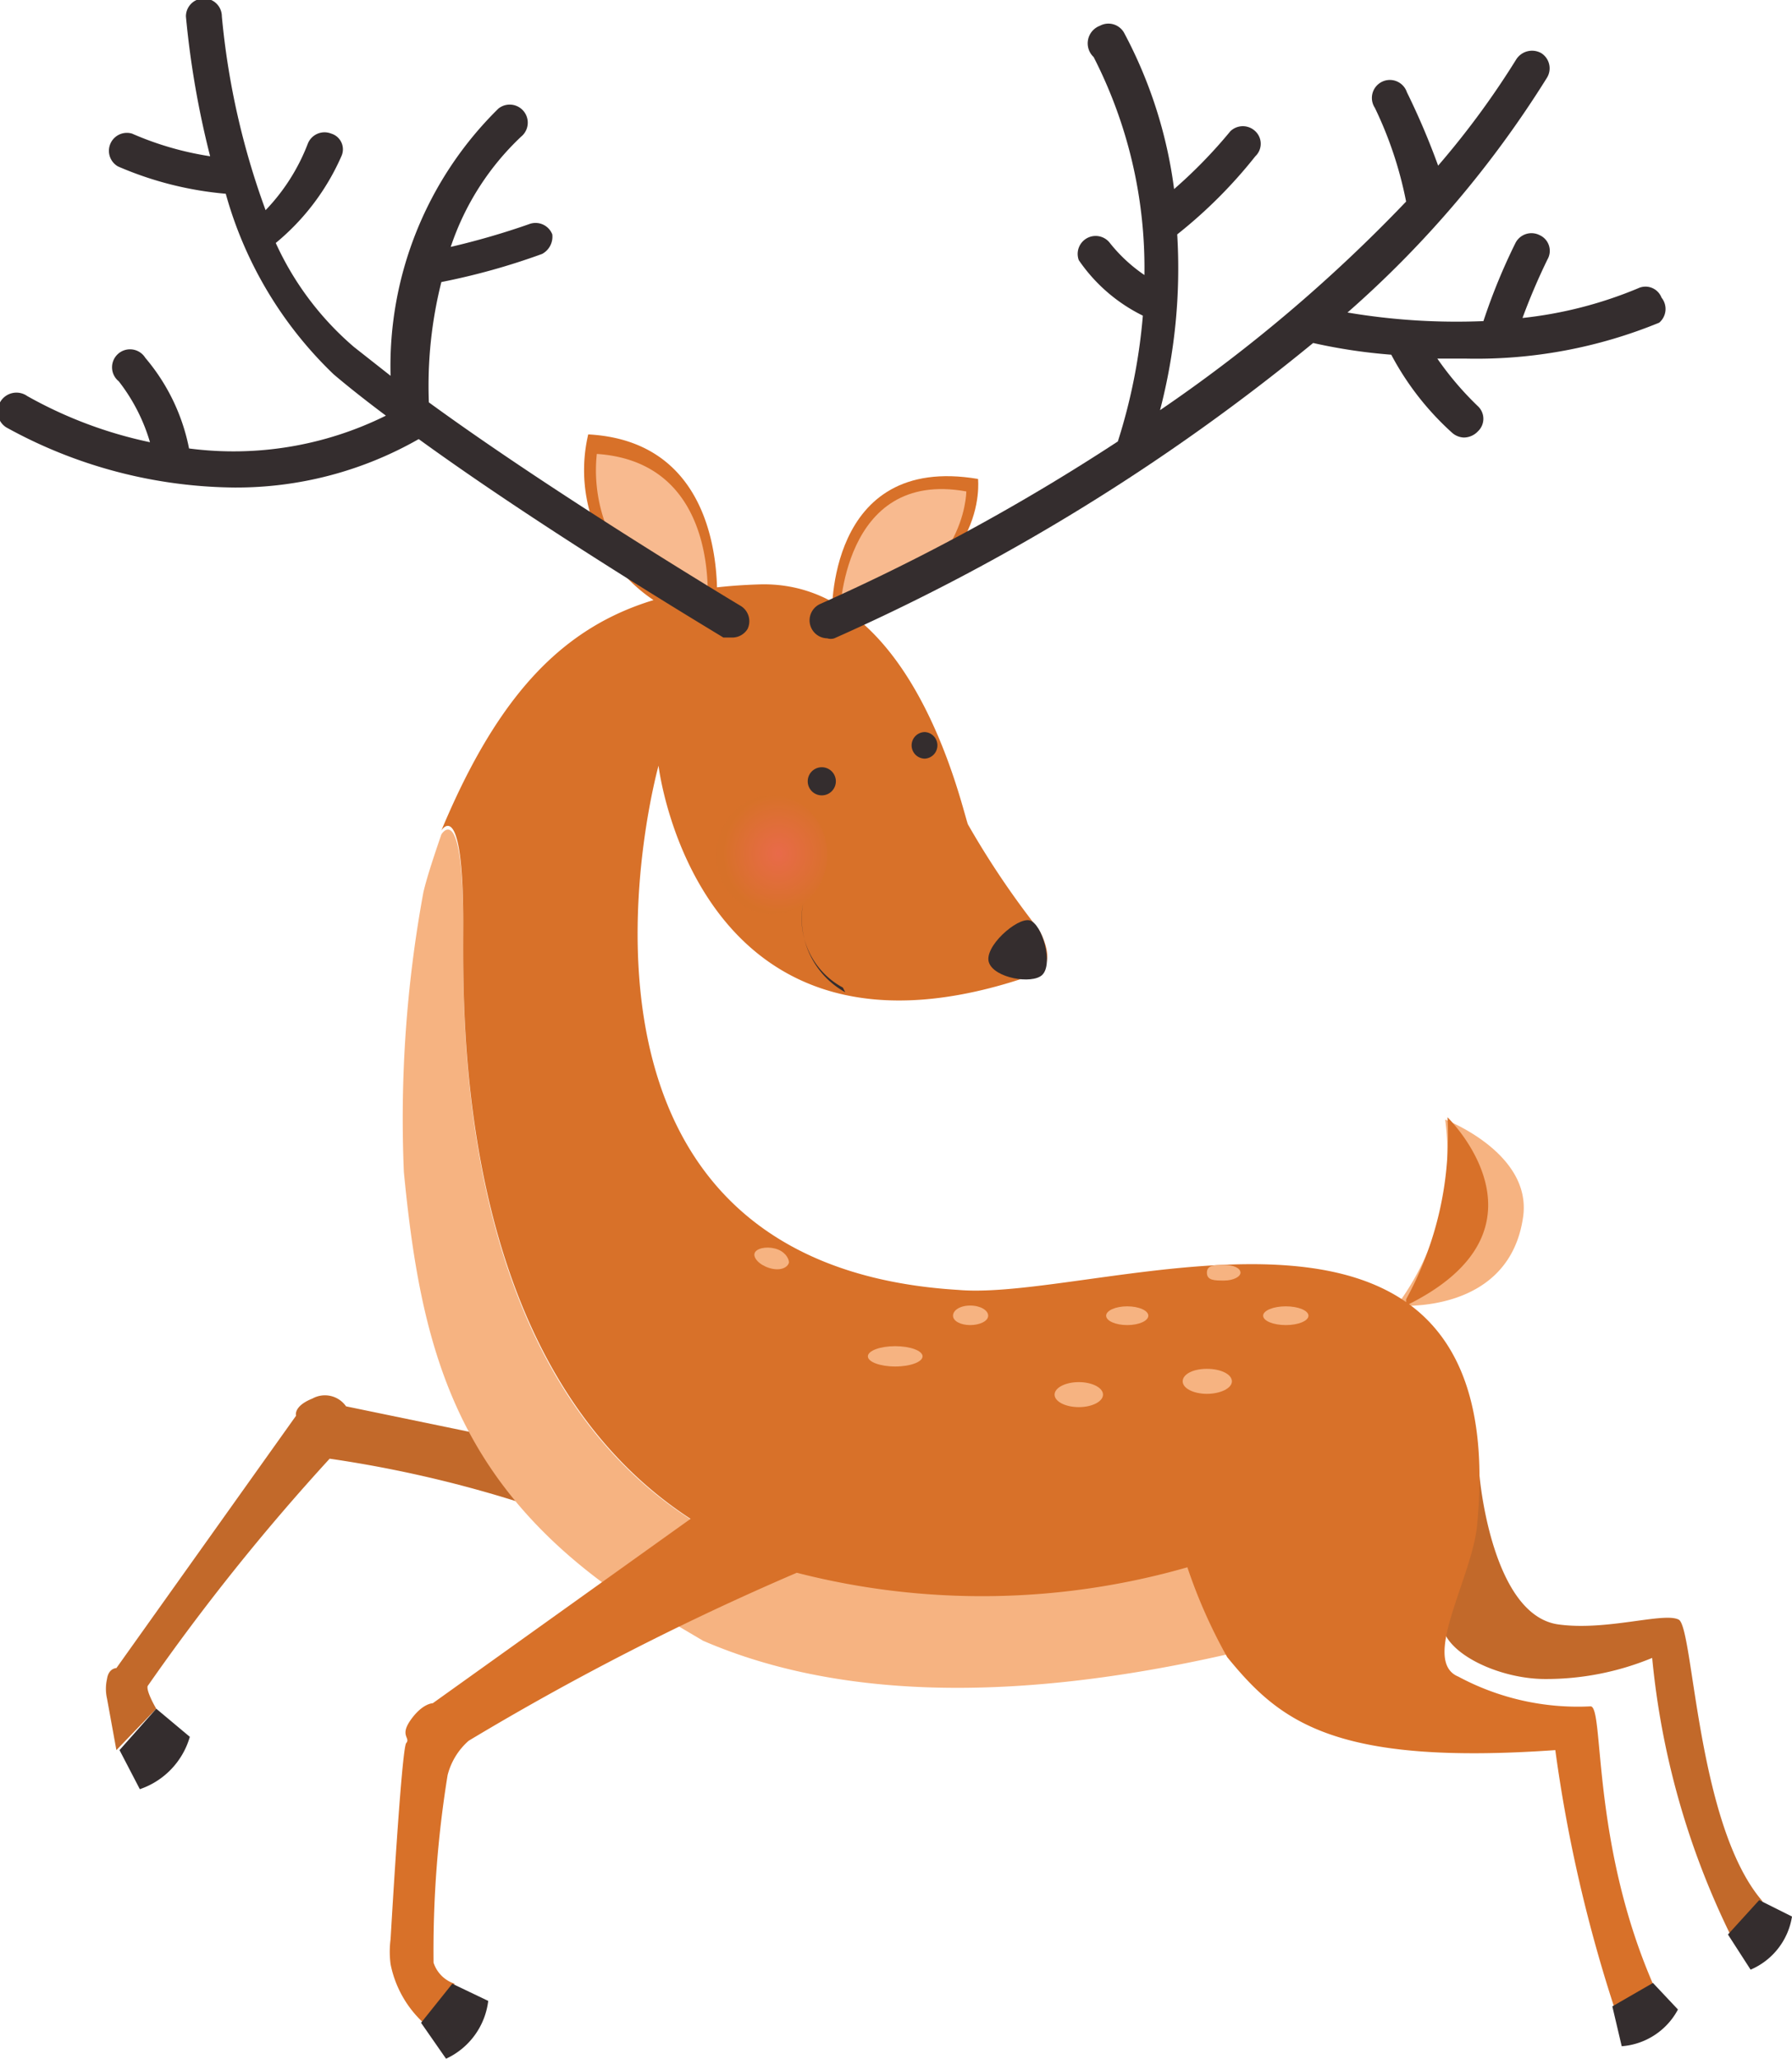 <svg xmlns="http://www.w3.org/2000/svg" xmlns:xlink="http://www.w3.org/1999/xlink" viewBox="0 0 22.94 26.35"><defs><style>.cls-1{fill:#c2692a;}.cls-2{fill:#342d2e;}.cls-3{fill:#f6b381;}.cls-4{fill:#d87129;}.cls-5{fill:#f8ba8f;}.cls-6{opacity:0.7;fill:url(#radial-gradient);}</style><radialGradient id="radial-gradient" cx="16.13" cy="29.97" r="0.5" gradientTransform="translate(-12.94 -34.33) scale(1.42 1.51)" gradientUnits="userSpaceOnUse"><stop offset="0" stop-color="#f16758"/><stop offset="1" stop-color="#d87129"/></radialGradient></defs><g id="Layer_2" data-name="Layer 2"><g id="Layer_2-2" data-name="Layer 2"><path class="cls-1" d="M18.94,18.89s.15,1.77,1,1.9c.62.09,1.36-.16,1.55-.06s.23,2.61,1.06,3.59c.12.14-.4.44-.4.44a10.25,10.25,0,0,1-1-3.54,3.55,3.55,0,0,1-1.37.27c-.58,0-1.28-.32-1.32-.7A8.9,8.9,0,0,1,18.94,18.89Z"/><path class="cls-2" d="M22.12,24.76l.29.45a.89.89,0,0,0,.53-.68l-.42-.21Z"/><path class="cls-1" d="M6.22,18.37,4.43,18A.33.33,0,0,0,4,17.9c-.25.1-.21.22-.21.22l-2.3,3.23s-.1,0-.12.14a.56.56,0,0,0,0,.25l.12.66L2,21.87s-.13-.22-.11-.29a28,28,0,0,1,2.33-2.91,15.36,15.36,0,0,1,2.56.6Z"/><path class="cls-2" d="M1.53,22.4l.26.5a1,1,0,0,0,.64-.67L2,21.87Z"/><path class="cls-3" d="M17.88,16.71s1.45.13,1.62-1.15c.1-.81-1-1.23-1-1.23A3.25,3.25,0,0,1,17.88,16.71Z"/><path class="cls-4" d="M18,16.63a4.36,4.36,0,0,0,.53-2.33S20,15.73,18,16.71Z"/><path class="cls-3" d="M5.93,11.85c0-1.64-.28-1.17-.28-1.17-.12.35-.19.57-.23.74A16,16,0,0,0,5.17,15c.21,2.17.62,3.9,2.7,5.37l0,0,.2.13.06,0,.22.13,0,0,.26.14h0L9,21H9c1.57.68,3.75.85,6.73.17L15.18,20C5.66,22.24,5.93,13.48,5.93,11.85Z"/><path class="cls-4" d="M8.4,20.76h0Z"/><path class="cls-4" d="M7.9,20.45l0,0Z"/><path class="cls-4" d="M9,21Z"/><path class="cls-4" d="M8.69,20.91h0Z"/><path class="cls-4" d="M8.15,20.62l-.05,0Z"/><path class="cls-4" d="M20.36,21.84a3.23,3.23,0,0,1-1.69-.38c-.49-.2.18-1.27.24-1.95.47-5-4.8-2.84-6.64-3-5.62-.34-3.84-6.71-3.84-6.71s.49,4.2,4.82,2.67c.32-.12.05-.57.05-.57a11,11,0,0,1-.91-1.35c-.09-.26-.72-3.13-2.67-3.07s-3.1.83-4.07,3.15c0,0,.28-.46.28,1.18,0,1.13-.13,5.65,2.91,7.63L5.54,21.8s-.13,0-.28.21,0,.23-.06.3S5,24.82,5,24.82a1.22,1.22,0,0,0,0,.32,1.39,1.39,0,0,0,.42.75l.4-.5a.42.42,0,0,1-.27-.27,14.08,14.08,0,0,1,.18-2.4A.87.87,0,0,1,6,22.28a34.83,34.83,0,0,1,4.2-2.15,9.53,9.53,0,0,0,5-.07,6.71,6.71,0,0,0,.51,1.15c.67.82,1.36,1.39,4.2,1.19a18.76,18.76,0,0,0,.78,3.37l.5-.31C20.36,23.6,20.54,21.83,20.36,21.84Z"/><path class="cls-4" d="M8.66,20.9l-.26-.14Z"/><path class="cls-4" d="M8.1,20.58a1.37,1.37,0,0,1-.2-.13A1.37,1.37,0,0,0,8.1,20.58Z"/><path class="cls-4" d="M8.37,20.75l-.22-.13Z"/><path class="cls-2" d="M12,9.54a.17.17,0,0,0-.16-.17.17.17,0,0,0,0,.34A.17.17,0,0,0,12,9.54Z"/><path class="cls-2" d="M10.7,10a.18.18,0,1,0-.36,0,.18.18,0,0,0,.36,0Z"/><path class="cls-2" d="M13.34,12.48c.15-.14,0-.66-.16-.7s-.59.34-.52.54S13.21,12.6,13.34,12.48Z"/><path class="cls-2" d="M10.82,12.7h0a1.08,1.08,0,0,1-.54-1.13s0,0,0,0,0,0,0,0a1,1,0,0,0,.51,1.07s0,0,0,0Z"/><path class="cls-4" d="M10.65,7.89s-.08-2.09,1.87-1.76c0,0,.16,1.35-1.81,1.81Z"/><path class="cls-5" d="M12.37,6.29s0,1.23-1.62,1.6C10.75,7.89,10.77,6,12.37,6.29Z"/><path class="cls-4" d="M9.17,7.84s.24-2.18-1.64-2.28a2,2,0,0,0,1.3,2.35Z"/><path class="cls-5" d="M9.05,7.81s.22-1.89-1.41-2A2,2,0,0,0,8.92,7.89Z"/><path class="cls-2" d="M21.27,3.81a.22.22,0,0,0-.3-.12,5.29,5.29,0,0,1-1.48.38,8.12,8.12,0,0,1,.32-.75.22.22,0,0,0-.1-.31.23.23,0,0,0-.31.1,7.63,7.63,0,0,0-.41,1A8.37,8.37,0,0,1,17.25,4,13.46,13.46,0,0,0,19.8,1a.23.23,0,0,0-.07-.32.24.24,0,0,0-.32.08,10.79,10.79,0,0,1-1,1.36,9.41,9.41,0,0,0-.4-.94.23.23,0,1,0-.41.2A4.94,4.94,0,0,1,18,2.58a19.65,19.65,0,0,1-3.15,2.67A7.19,7.19,0,0,0,15.07,3a6.13,6.13,0,0,0,1-1,.22.22,0,0,0,0-.32.23.23,0,0,0-.32,0,6.25,6.25,0,0,1-.72.74,5.84,5.84,0,0,0-.64-2,.23.23,0,0,0-.31-.09A.24.24,0,0,0,14,.73a5.92,5.92,0,0,1,.65,2.79,2,2,0,0,1-.45-.42.23.23,0,0,0-.39.23,2.13,2.13,0,0,0,.82.71,7.27,7.27,0,0,1-.32,1.61A27.13,27.13,0,0,1,10.5,7.73a.23.23,0,0,0,.09.44.15.15,0,0,0,.09,0,26.77,26.77,0,0,0,6.13-3.78,7,7,0,0,0,1,.15,3.63,3.63,0,0,0,.78,1,.24.24,0,0,0,.15.06.25.25,0,0,0,.18-.08.22.22,0,0,0,0-.32,4,4,0,0,1-.52-.61h.37a6.16,6.16,0,0,0,2.47-.46A.23.23,0,0,0,21.27,3.81Z"/><path class="cls-2" d="M9.49,7.76s-2.34-1.4-4-2.61a5.44,5.44,0,0,1,.16-1.54,8.65,8.65,0,0,0,1.29-.36A.25.25,0,0,0,7.07,3a.23.23,0,0,0-.3-.13,9.63,9.63,0,0,1-1,.29,3.43,3.43,0,0,1,.9-1.41.23.23,0,0,0-.29-.36A4.62,4.62,0,0,0,5,4.81l-.47-.37a3.85,3.85,0,0,1-1-1.33A3,3,0,0,0,4.37,2a.21.21,0,0,0-.13-.29.23.23,0,0,0-.3.13,2.54,2.54,0,0,1-.54.85A9.81,9.81,0,0,1,2.84.21a.23.23,0,0,0-.46,0A11.58,11.58,0,0,0,2.69,2a4,4,0,0,1-1-.29.23.23,0,0,0-.18.42,4.42,4.42,0,0,0,1.38.35A5.08,5.08,0,0,0,4.27,4.79c.2.17.43.35.67.53a4.39,4.39,0,0,1-2.52.42,2.55,2.55,0,0,0-.56-1.16.23.23,0,1,0-.34.3,2.34,2.34,0,0,1,.4.78A5.52,5.52,0,0,1,.35,5.07.24.24,0,0,0,0,5.15a.24.24,0,0,0,.08.32A6.15,6.15,0,0,0,3,6.24a4.71,4.71,0,0,0,2.36-.62C7,6.81,9.15,8.09,9.26,8.16l.12,0a.23.23,0,0,0,.19-.11A.23.23,0,0,0,9.49,7.76Z"/><path class="cls-3" d="M10.1,16.16c0-.06-.06-.15-.18-.18s-.24,0-.26.06.06.15.19.19S10.08,16.23,10.1,16.16Z"/><path class="cls-3" d="M15.77,17.68c0-.09-.14-.16-.32-.16s-.31.07-.31.16.14.16.31.16S15.77,17.77,15.77,17.68Z"/><ellipse class="cls-3" cx="16.46" cy="16.84" rx="0.29" ry="0.12"/><path class="cls-3" d="M12.65,16.84c0-.07-.1-.13-.23-.13s-.22.06-.22.13.1.12.22.12S12.65,16.91,12.65,16.84Z"/><ellipse class="cls-3" cx="11.46" cy="17.36" rx="0.35" ry="0.13"/><ellipse class="cls-3" cx="13.81" cy="17.85" rx="0.31" ry="0.16"/><ellipse class="cls-3" cx="14.43" cy="16.84" rx="0.27" ry="0.12"/><path class="cls-3" d="M15.88,16.29c0-.06-.09-.1-.21-.1s-.22,0-.22.1.1.1.22.1S15.88,16.34,15.88,16.29Z"/><path class="cls-2" d="M5.39,25.89l.32.46a.94.94,0,0,0,.54-.74l-.46-.22Z"/><path class="cls-2" d="M20.64,25.68l.12.51a.89.89,0,0,0,.72-.47l-.32-.34Z"/><ellipse class="cls-6" cx="9.88" cy="10.94" rx="0.71" ry="0.76"/></g></g></svg>